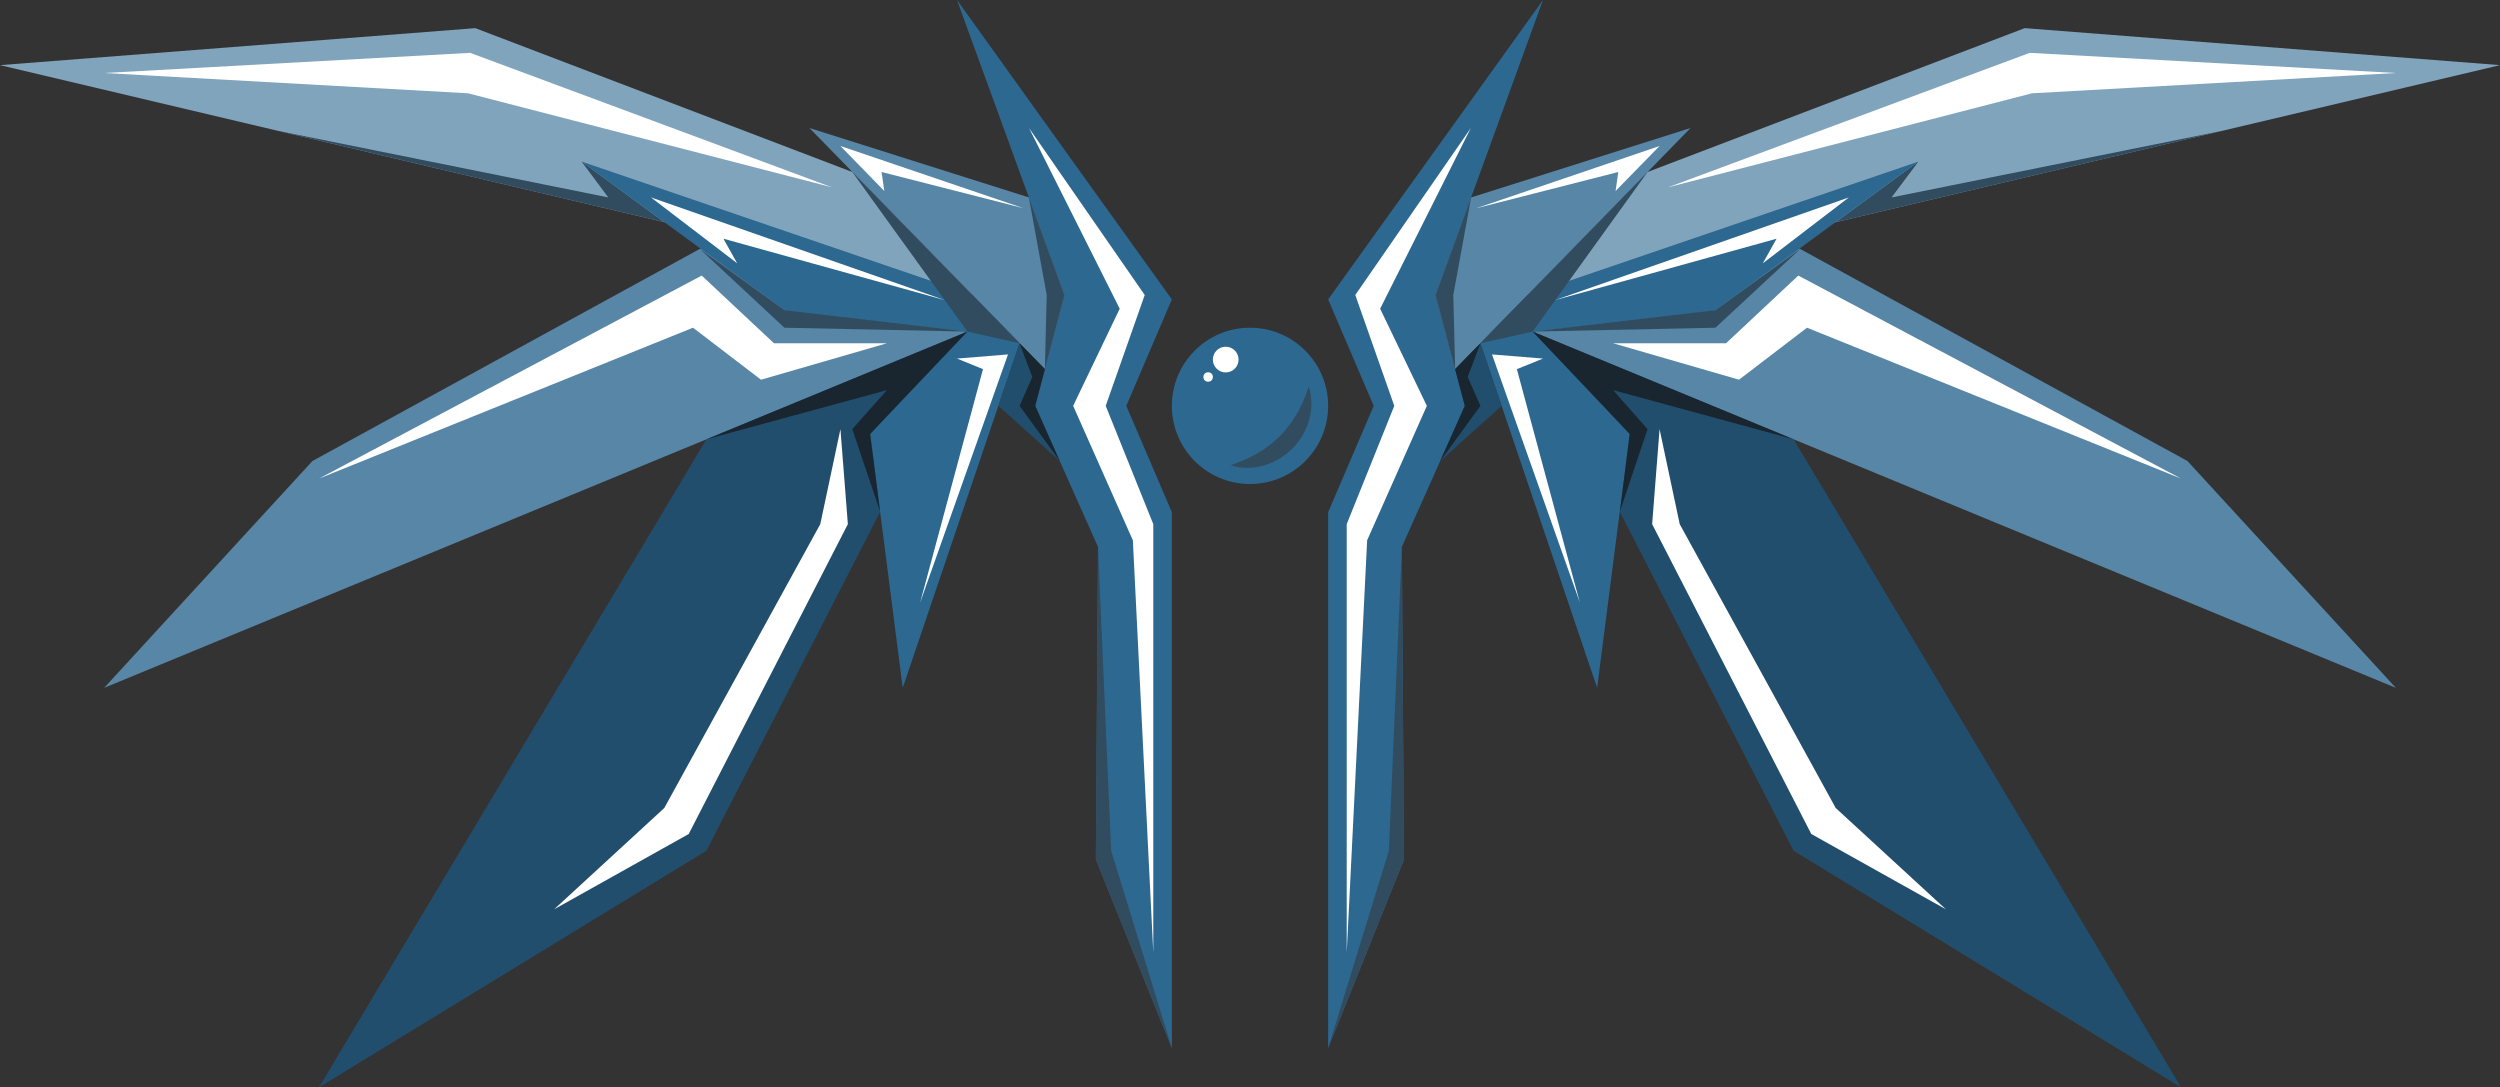 <?xml version="1.0" encoding="utf-8"?>
<!-- Generator: Adobe Illustrator 17.1.0, SVG Export Plug-In . SVG Version: 6.00 Build 0)  -->
<!DOCTYPE svg PUBLIC "-//W3C//DTD SVG 1.1//EN" "http://www.w3.org/Graphics/SVG/1.1/DTD/svg11.dtd">
<svg version="1.1" id="圖層_1" xmlns="http://www.w3.org/2000/svg" xmlns:xlink="http://www.w3.org/1999/xlink" x="0px" y="0px"
	 viewBox="0 0 1750 761.1" enable-background="new 0 0 1750 761.1" xml:space="preserve">
<rect x="0" y="0" width="1750" height="761.1" fill="#333333" stroke="none"/>
<g>
	<polygon fill="#224E6D" points="1255.5,307.5 1526.7,761.1 1255.5,595.5 1133.9,358.2 1061.8,217.2 	"/>
	<polygon fill="#5786A7" points="1259.6,174 1531.2,322.7 1677.1,481.5 1072.8,232.1 	"/>
	<circle fill="#2D6891" cx="875" cy="284.1" r="54.7"/>
	<polygon fill="#2D6891" points="1080.1,0 929.7,209.6 961.6,284.1 929.7,358.5 929.7,733.7 982.8,601.6 981.3,382.8 1025.4,284.1 
		1004.9,206.6 	"/>
	<polygon fill="#5786A7" points="1029.8,138.2 1183.4,89.6 1018.6,258.4 1004.9,206.6 	"/>
	<polygon fill="#81A4BD" points="1153.3,120.4 1417.3,19.7 1750,45.6 1069.3,206.5 	"/>
	<polygon fill="#2D6891" points="1059.9,216.1 1140.8,303.8 1118,481.5 1036.3,240.3 	"/>
	<polygon fill="#224E6D" points="1008.2,322.7 1051.1,284.1 1036.3,240.3 1018.6,258.4 1025.4,284.1 	"/>
	<g>
		<path fill="#314C5E" d="M916.2,270.9c0,0,0.1,0.3,0.3,1c0.2,0.6,0.5,1.6,0.7,2.8c0.1,0.6,0.3,1.3,0.4,2c0.1,0.7,0.1,1.6,0.2,2.4
			c0.1,0.9,0.1,1.8,0.2,2.9c0,0.5,0,1,0,1.5c0,0.5-0.1,1-0.1,1.6c-0.1,1.1-0.2,2.2-0.3,3.4c-0.2,1.2-0.5,2.3-0.8,3.6
			c-0.1,0.6-0.3,1.2-0.4,1.9c-0.2,0.6-0.4,1.2-0.6,1.9c-0.4,1.3-0.9,2.5-1.4,3.8c-0.6,1.2-1.3,2.5-1.9,3.8c-0.4,0.6-0.6,1.3-1.1,1.9
			c-0.4,0.6-0.8,1.2-1.2,1.8c-1.6,2.5-3.6,4.7-5.6,6.9c-2.2,2-4.4,4.1-6.9,5.6c-0.6,0.4-1.2,0.8-1.8,1.2c-0.6,0.4-1.3,0.7-1.9,1.1
			c-1.3,0.7-2.5,1.3-3.8,1.9c-1.3,0.5-2.6,1-3.8,1.4c-0.6,0.2-1.2,0.5-1.9,0.6c-0.6,0.2-1.3,0.3-1.9,0.4c-1.2,0.3-2.4,0.5-3.6,0.8
			c-1.2,0.1-2.3,0.2-3.4,0.3c-0.5,0-1.1,0.1-1.6,0.1c-0.5,0-1,0.1-1.5,0c-1-0.1-1.9-0.1-2.8-0.2c-0.9-0.1-1.7-0.1-2.4-0.2
			c-0.7-0.1-1.4-0.3-2-0.4c-1.2-0.3-2.2-0.6-2.8-0.7c-0.6-0.2-1-0.3-1-0.3s0.3-0.2,1-0.4c0.6-0.2,1.5-0.6,2.6-1
			c0.6-0.2,1.2-0.4,1.8-0.6c0.7-0.3,1.4-0.6,2.1-0.9c0.7-0.3,1.5-0.6,2.4-1c0.8-0.3,1.6-0.8,2.5-1.2c0.9-0.4,1.8-0.8,2.7-1.3
			c0.9-0.5,1.8-1,2.7-1.5c0.5-0.3,0.9-0.5,1.4-0.8c0.5-0.3,0.9-0.6,1.4-0.9c0.9-0.6,1.9-1.2,2.9-1.8c1.8-1.4,3.8-2.6,5.5-4.2
			c1.9-1.4,3.5-3.2,5.3-4.7c1.6-1.8,3.3-3.4,4.7-5.3c1.6-1.8,2.8-3.7,4.2-5.5c0.6-1,1.2-1.9,1.8-2.9c0.3-0.5,0.6-0.9,0.9-1.4
			c0.2-0.5,0.5-1,0.8-1.4c0.5-0.9,1-1.9,1.5-2.7c0.4-0.9,0.8-1.8,1.3-2.7c0.4-0.9,0.9-1.7,1.2-2.5c0.3-0.8,0.6-1.6,0.9-2.3
			c0.3-0.7,0.6-1.4,0.9-2.1c0.2-0.7,0.4-1.3,0.6-1.9c0.4-1.2,0.8-2.1,1-2.7C916.1,271.2,916.2,270.9,916.2,270.9z"/>
	</g>
	<polygon fill="#FFFFFF" points="1033.3,145.8 1161.7,102.2 1130.9,133.7 1132.8,120.4 	"/>
	<polygon fill="#FFFFFF" points="1167.7,131.1 1420.8,37 1677.1,51.1 1422.4,65.3 	"/>
	<polygon fill="#314C5E" points="1342.9,113.1 1285,155.5 1555.4,91.6 1324.1,138.2 	"/>
	<polygon fill="#2D6891" points="1069.3,206.5 1342.9,113.1 1198.5,218.7 1041,235.5 	"/>
	<polygon fill="#FFFFFF" points="1088.5,210.1 1294.2,138.2 1234,184.3 1243.6,167.1 	"/>
	<polygon fill="#FFFFFF" points="1105.9,421.8 1044.4,248.1 1080.1,251 1061.8,258.4 	"/>
	<polygon fill="#FFFFFF" points="1129.2,240.3 1208.2,240.3 1258.8,192.9 1526.7,335 1264.9,229.4 1217.3,265.8 	"/>
	<polygon fill="#FFFFFF" points="1161.7,300.4 1156.5,366.9 1267.9,583.8 1362.1,636.5 1285,565.6 1175.8,366.9 	"/>
	<polygon fill="#FFFFFF" points="1029.6,89.6 948.7,206.5 976,284.1 942.7,366.9 942.7,666.9 957,378.2 998.8,284.1 966.1,216.1 	
		"/>
	<polygon fill="#314C5E" points="1029.8,138.2 1004.9,206.6 1018.6,258.4 1017.3,206.5 	"/>
	<polygon fill="#314C5E" points="1153.3,120.4 1072.8,232.1 1036.3,240.3 	"/>
	<polygon fill="#314C5E" points="1260.1,174.3 1200.8,229.4 1072.8,232.1 1200.6,217.2 	"/>
	<polygon fill="#19262F" points="1133.9,358.2 1140.8,303.8 1072.8,232.1 1255.5,307.5 1129.2,273.1 1153.3,300.4 	"/>
	<polygon fill="#314C5E" points="929.7,733.7 982.8,601.6 981.3,382.8 972.2,595.5 	"/>
	<polygon fill="#19262F" points="1036.3,240.3 1018.6,258.4 1025.4,284.1 1008.2,322.7 1036.3,284.1 1027.4,263.9 	"/>
	<polygon fill="#224E6D" points="494.5,307.5 223.3,761.1 494.5,595.5 616.1,358.2 688.1,217.2 	"/>
	<polygon fill="#5786A7" points="490.3,174 218.7,322.7 72.9,481.5 677.2,232.1 	"/>
	<polygon fill="#2D6891" points="669.9,0 820.3,209.6 788.4,284.1 820.3,358.5 820.3,733.7 767.1,601.6 768.6,382.8 724.6,284.1 
		745.1,206.6 	"/>
	<polygon fill="#5786A7" points="720.2,138.2 566.6,89.6 731.4,258.4 745.1,206.6 	"/>
	<polygon fill="#81A4BD" points="596.6,120.4 332.7,19.7 0,45.6 680.7,206.5 	"/>
	<polygon fill="#2D6891" points="690,216.1 609.1,303.8 631.9,481.5 713.7,240.3 	"/>
	<polygon fill="#224E6D" points="741.8,322.7 698.9,284.1 713.7,240.3 731.4,258.4 724.6,284.1 	"/>
	<polygon fill="#FFFFFF" points="716.6,145.8 588.3,102.2 619,133.7 617.1,120.4 	"/>
	<polygon fill="#FFFFFF" points="582.3,131.1 329.1,37 72.9,51.1 327.6,65.3 	"/>
	<polygon fill="#314C5E" points="407.1,113.1 465,155.5 194.6,91.6 425.8,138.2 	"/>
	<polygon fill="#2D6891" points="680.7,206.5 407.1,113.1 551.4,218.7 709,235.5 	"/>
	<polygon fill="#FFFFFF" points="661.4,210.1 455.7,138.2 516,184.3 506.4,167.1 	"/>
	<polygon fill="#FFFFFF" points="644.1,421.8 705.6,248.1 669.9,251 688.1,258.4 	"/>
	<polygon fill="#FFFFFF" points="620.8,240.3 541.8,240.3 491.2,192.9 223.3,335 485.1,229.4 532.7,265.8 	"/>
	<polygon fill="#FFFFFF" points="588.3,300.4 593.5,366.9 482.1,583.8 387.9,636.5 465,565.6 574.2,366.9 	"/>
	<polygon fill="#FFFFFF" points="720.3,89.6 801.3,206.5 774,284.1 807.3,366.9 807.3,666.9 793,378.2 751.2,284.1 783.8,216.1 	"/>
	<polygon fill="#314C5E" points="720.2,138.2 745.1,206.6 731.4,258.4 732.7,206.5 	"/>
	<polygon fill="#314C5E" points="596.6,120.4 677.2,232.1 713.7,240.3 	"/>
	<polygon fill="#314C5E" points="489.9,174.3 549.1,229.4 677.2,232.1 549.3,217.2 	"/>
	<polygon fill="#19262F" points="616.1,358.2 609.1,303.8 677.2,232.1 494.5,307.5 620.8,273.1 596.6,300.4 	"/>
	<polygon fill="#314C5E" points="820.3,733.7 767.1,601.6 768.6,382.8 777.8,595.5 	"/>
	<polygon fill="#19262F" points="713.7,240.3 731.4,258.4 724.6,284.1 741.8,322.7 713.7,284.1 722.6,263.9 	"/>
	<circle fill="#FFFFFF" cx="858" cy="251.7" r="9"/>
	<circle fill="#FFFFFF" cx="845.7" cy="263.9" r="3.3"/>
</g>
</svg>
